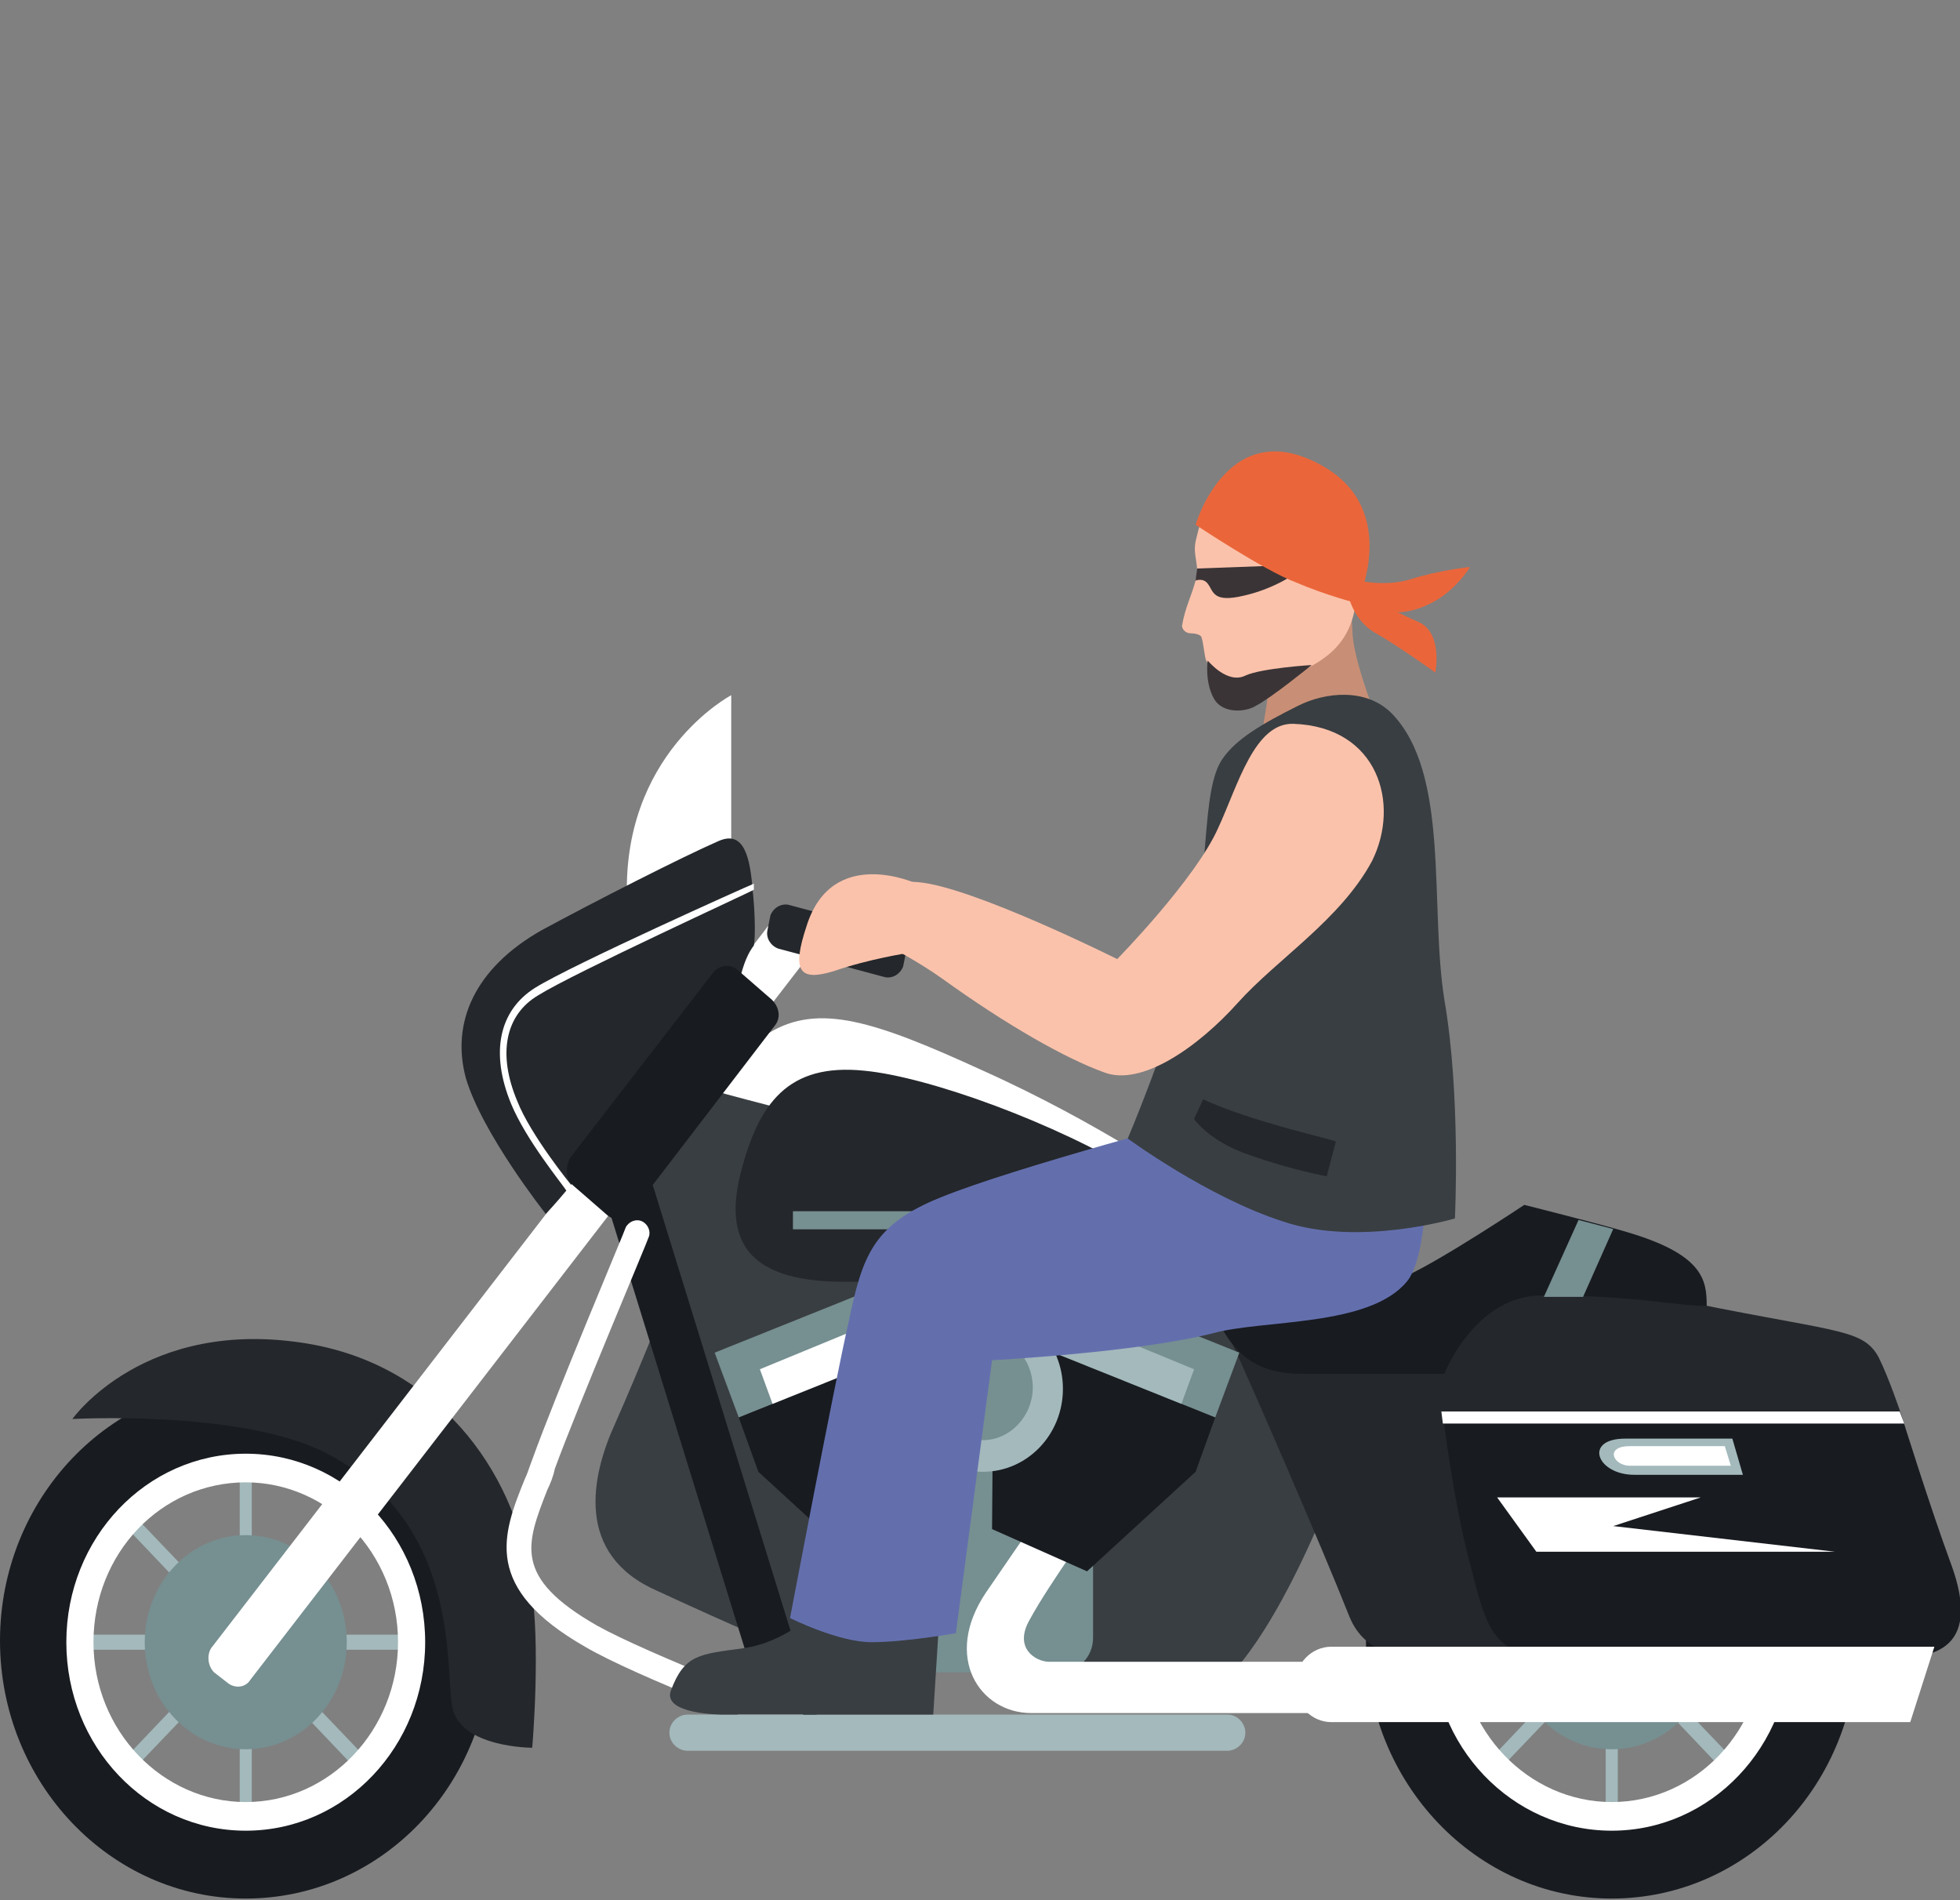 <?xml version="1.0" encoding="utf-8"?>
<!-- Generator: Adobe Illustrator 23.1.0, SVG Export Plug-In . SVG Version: 6.00 Build 0)  -->
<svg version="1.1" id="Layer_1" xmlns="http://www.w3.org/2000/svg" xmlns:xlink="http://www.w3.org/1999/xlink" x="0px" y="0px"
	 viewBox="0 0 130 126" style="enable-background:new 0 0 130 126;" xml:space="preserve">
<rect x="0" y="0" width="130" height="126" fill="#808080" stroke="none"/>
<style type="text/css">
	.st0{fill:#FFFFFF;}
	.st1{fill:#393E42;}
	.st2{fill:#A3B9BC;}
	.st3{fill:#181B20;}
	.st4{fill:#768F91;}
	.st5{fill:#24272B;}
	.st6{fill:#C88F76;}
	.st7{fill:#FBC2AB;}
	.st8{fill:#636FAD;}
	.st9{fill:#3A3436;}
	.st10{fill:#EA663A;}
</style>
<g>
	<g>
		<path class="st0" d="M78.8,78.6c0,0-5.8-4.1-13.6-7.6C58,67.7,54.3,66.5,51,68.5c-5.5,3.4-8.6,6.4,2,10.1
			c10.6,3.7,25.3,4.8,25.3,4.8L78.8,78.6z"/>
		<path class="st1" d="M40.8,94.4c1.6-3.6,3.5-8.4,3.5-8.4l7.4,23.1c0,0-2.7-1.1-8.1-3.6C38.1,103.1,39.2,97.9,40.8,94.4z"/>
		<path class="st1" d="M45.4,71.8c0,0,5,1.4,8,2.1c3,0.8,15.1,3.3,17.5,4c2.4,0.7,9.2,3.5,10.3,4.2c1.1,0.6,7.6,15.6,7.6,15.6
			s-2.7,7.6-6.2,12.2c-4,5.2-13.1,0.9-13.1,0.9H51.6L40.8,77.4L45.4,71.8z"/>
		<g>
			<g>
				<rect x="15.9" y="97.6" class="st2" width="0.8" height="22.5"/>
			</g>
			<g>
				<path class="st3" d="M16.3,91.7c9,0,16.3,7.7,16.3,17.1c0,9.5-7.3,17.1-16.3,17.1c-9,0-16.3-7.7-16.3-17.1
					C0,99.4,7.3,91.7,16.3,91.7z M16.3,120.1c5.9,0,10.7-5,10.7-11.2c0-6.2-4.8-11.2-10.7-11.2c-5.9,0-10.7,5-10.7,11.2
					C5.6,115.1,10.4,120.1,16.3,120.1z"/>
			</g>
			<g>
				<polygon class="st2" points="23.7,117.4 24.4,116.7 8.8,100.4 8.2,101.1 				"/>
			</g>
			<g>
				<polygon class="st2" points="8.8,117.4 24.4,101.1 23.7,100.4 8.2,116.7 				"/>
			</g>
			<g>
				<rect x="5.3" y="108.4" class="st2" width="22" height="1"/>
			</g>
			<ellipse class="st4" cx="16.3" cy="108.9" rx="6.7" ry="7.1"/>
			<g>
				<path class="st0" d="M16.3,121.4c6.6,0,11.9-5.6,11.9-12.5c0-6.9-5.3-12.5-11.9-12.5c-6.6,0-11.9,5.6-11.9,12.5
					C4.4,115.8,9.7,121.4,16.3,121.4z M16.3,98.3c5.5,0,10.1,4.7,10.1,10.6c0,5.8-4.5,10.6-10.1,10.6c-5.5,0-10.1-4.7-10.1-10.6
					C6.2,103,10.7,98.3,16.3,98.3z"/>
			</g>
			<path class="st5" d="M35.3,115.9c0,0-4.8,0-5.3-2.7c-0.5-2.7,0.6-12.5-8.7-17c-5.7-2.7-16.5-2.1-16.5-2.1s4.8-6.8,15.6-5
				c8.4,1.4,13.7,8.1,14.8,15.8C35.9,109.1,35.3,115.9,35.3,115.9z"/>
		</g>
		<g>
			<g>
				<rect x="106.5" y="97.6" class="st2" width="0.8" height="22.5"/>
			</g>
			<g>
				<path class="st3" d="M106.9,91.7c9,0,16.3,7.7,16.3,17.1c0,9.5-7.3,17.1-16.3,17.1c-9,0-16.3-7.7-16.3-17.1
					C90.6,99.4,97.9,91.7,106.9,91.7z M106.9,120.1c5.9,0,10.7-5,10.7-11.2c0-6.2-4.8-11.2-10.7-11.2c-5.9,0-10.7,5-10.7,11.2
					C96.2,115.1,101,120.1,106.9,120.1z"/>
			</g>
			<g>
				<polygon class="st2" points="114.3,117.4 115,116.7 99.4,100.4 98.8,101.1 				"/>
			</g>
			<g>
				<polygon class="st2" points="99.4,117.4 115,101.1 114.3,100.4 98.8,116.7 				"/>
			</g>
			<g>
				<rect x="95.9" y="108.4" class="st2" width="22" height="1"/>
			</g>
			<ellipse class="st4" cx="106.9" cy="108.9" rx="6.7" ry="7.1"/>
			<g>
				<path class="st0" d="M106.9,121.4c6.6,0,11.9-5.6,11.9-12.5c0-6.9-5.3-12.5-11.9-12.5c-6.6,0-11.9,5.6-11.9,12.5
					C94.9,115.8,100.3,121.4,106.9,121.4z M106.9,98.3c5.5,0,10.1,4.7,10.1,10.6c0,5.8-4.5,10.6-10.1,10.6
					c-5.5,0-10.1-4.7-10.1-10.6C96.8,103,101.3,98.3,106.9,98.3z"/>
			</g>
		</g>
		<path class="st0" d="M48.5,59.7V46.1c0,0-7.4,3.9-6.9,13.8S48.5,59.7,48.5,59.7z"/>
		<path class="st5" d="M98.7,88.9l4.5,21c0,0-5.2,0-8.7,0c-1.2,0-3.9,0-5-2.7c-1.9-4.8-6.6-15.6-7.9-18.4H98.7z"/>
		<polygon class="st3" points="50.9,114.2 54.4,114.5 43.3,78.6 40.2,79.6 		"/>
		<path class="st0" d="M14.2,110.9l0.9,0.7c0.5,0.4,1.2,0.3,1.5-0.2l36.8-47.7c0.4-0.5,0.3-1.2-0.2-1.6l-0.9-0.7
			c-0.5-0.4-1.2-0.3-1.5,0.2l-36.8,47.7C13.7,109.8,13.8,110.5,14.2,110.9z"/>
		<path class="st5" d="M47.6,55.8c1.5-0.7,2.1,0.5,2.3,3c0.2,1.8,0.2,3.4,0.1,3.9c-1.2,1.6-0.7,3.5-2.7,5.8c-4,1.8-4.2,2.4-6.7,6.3
			c-2,3.2-4.4,5.7-4.4,5.7s-4.2-5.3-5.3-9c-1-3.7,0.6-7.3,5-9.8C39.4,59.8,45.3,56.8,47.6,55.8z"/>
		<g>
			<path class="st0" d="M37.6,79l0.3-0.4c0,0-2.7-3.3-3.6-5.6c-1.3-3.1-0.8-5.7,1.4-7c2.4-1.5,14.2-6.9,14.3-7l0-0.4
				c-0.5,0.2-12.1,5.4-14.5,6.9c-2.4,1.5-3,4.3-1.6,7.7C34.9,75.6,37.2,78.4,37.6,79z"/>
		</g>
		<path class="st3" d="M38,78.6l2.3,2c0.5,0.4,1.2,0.3,1.6-0.2L51.4,68c0.4-0.5,0.3-1.2-0.2-1.7l-2.3-2c-0.5-0.4-1.2-0.3-1.6,0.2
			l-9.5,12.3C37.5,77.4,37.5,78.2,38,78.6z"/>
		<g>
			<path class="st0" d="M52.7,115.2c0.3,0,0.6-0.2,0.8-0.6c0.2-0.4-0.1-0.9-0.5-1.1c-0.1,0-10-3.8-13.4-5.7c-5.6-3.2-4.7-5.4-3.3-9
				c0.2-0.4,0.4-0.9,0.5-1.4c1.5-4.1,6.2-15.2,6.2-15.3c0.2-0.4,0-0.9-0.4-1.1c-0.4-0.2-0.9,0-1.1,0.4c0,0.1-4.7,11.2-6.2,15.4
				c-0.2,0.5-0.3,0.9-0.5,1.3c-1.5,3.7-2.8,7.2,4,11.1c3.4,2,13.2,5.7,13.6,5.8C52.5,115.2,52.6,115.2,52.7,115.2z"/>
		</g>
		<path class="st5" d="M97.1,88.6c1.6-2.6,1.8-5,13.2-2.6c11.4,2.4,13.2,2,14.3,4c0.7,1.4,1.5,3.8,1.5,3.8H95.6
			C95.6,93.8,95.2,91.6,97.1,88.6z"/>
		<path class="st3" d="M77.2,79.3c0.8-0.8,1.4-1.6,3.6,0.9c5.5,6.4,9.1,5.9,12.5,4.4c2.4-1.1,7.8-4.7,7.8-4.7s4.8,1.2,6.8,1.8
			c5.1,1.5,5.3,3.2,5.3,4.9c-2.1,0-4.7-0.7-10.9-0.7c-4.5,0-6.5,5.2-6.5,5.2h-9.5c-2.6,0-4.3-1-5.5-3.5C80,85.7,78.9,82.9,77.2,79.3
			z"/>
		<path class="st3" d="M126.1,93.8c0,0,1.9,6.1,3.3,9.9c1.4,3.8,0.7,6.2-3.3,6.2c-4,0-18.4,0-22.8,0c-4.4,0-4.7-2-5.8-6.2
			c-1.1-4.1-1.8-9.9-1.8-9.9H126.1z"/>
		<path class="st4" d="M59.6,110.9h10.6c1.3,0,2.3-1,2.3-2.3V98.2c0-1.3-1-2.3-2.3-2.3H59.6c-1.3,0-2.3,1-2.3,2.3v10.3
			C57.3,109.8,58.3,110.9,59.6,110.9z"/>
		<path class="st0" d="M71.7,96.5c1.6-2.4,4.3-0.7,2.3,2.3c-1.4,2.1-4.4,6.2-5.7,8.6c-1.1,1.9,0.4,2.8,1.3,2.8c1.8,0,21.5,0,21.5,0
			v3.4c0,0-19.3,0-22.7,0c-3.4,0-5.9-3.7-3-8C68.2,101.5,69.9,99.1,71.7,96.5z"/>
		<path class="st0" d="M88.3,114.2h38.4l1.6-5h-40c-1.3,0-2.4,1.1-2.4,2.5l0,0C85.9,113.1,87,114.2,88.3,114.2z"/>
		<polygon class="st0" points="95.6,93.6 126,93.6 126.3,94.4 95.7,94.4 		"/>
		<path class="st2" d="M114.9,95.4l0.7,2.4c0,0-4.7,0-7.2,0c-2.5,0-3.4-2.4-0.6-2.4C111.1,95.4,114.9,95.4,114.9,95.4z"/>
		<path class="st0" d="M114.4,95.9l0.4,1.3c0,0-5.6,0-6.7,0c-1.1,0-1.7-1.3,0-1.3C109.6,95.9,114.4,95.9,114.4,95.9z"/>
		<polygon class="st0" points="99.3,99.3 112.8,99.3 107,101.2 121.7,102.9 101.9,102.9 		"/>
		<path class="st2" d="M45.6,116.1h35.8c0.6,0,1.2-0.5,1.2-1.2v0c0-0.6-0.5-1.2-1.2-1.2H45.6c-0.6,0-1.2,0.5-1.2,1.2v0
			C44.4,115.6,45,116.1,45.6,116.1z"/>
		<g>
			<polygon class="st4" points="65.9,88.1 80.6,94 82.2,89.7 67.5,83.8 			"/>
			<polygon class="st2" points="67.9,89.6 78.1,93.8 79.2,90.8 69,86.6 			"/>
			<polygon class="st3" points="80.6,94 79.3,97.6 72.1,104.2 65.8,101.4 65.9,88.1 			"/>
		</g>
		<g>
			<polygon class="st4" points="63.7,88.1 49,94 47.4,89.7 62.1,83.8 			"/>
			<polygon class="st0" points="61.7,89.6 51.5,93.8 50.4,90.8 60.6,86.6 			"/>
			<polygon class="st3" points="49,94 50.3,97.6 57.5,104.2 63.8,101.4 63.7,88.1 			"/>
		</g>
		<path class="st5" d="M57.3,71c4.3,0.4,12.8,3.5,18.3,6.9c3.9,2.4,3.3,7.1-0.7,7.1c-5.8,0-13.2,0-18.9,0c-5.8,0-8.1-2.2-6.9-7.1
			C50.3,73.1,52.3,70.5,57.3,71z"/>
		<ellipse class="st2" cx="65.2" cy="92.1" rx="5.3" ry="5.5"/>
		<path class="st4" d="M61.9,92c0,1.9,1.5,3.5,3.3,3.5c1.8,0,3.3-1.6,3.3-3.5c0-1.9-1.5-3.5-3.3-3.5C63.4,88.6,61.9,90.1,61.9,92z"
			/>
		<polygon class="st4" points="105,86 107,81.5 104.7,80.9 102.4,86 		"/>
		
			<rect x="52.7" y="80.2" transform="matrix(-1 -1.224647e-16 1.224647e-16 -1 114.593 161.721)" class="st4" width="9.3" height="1.2"/>
		<path class="st5" d="M51.6,62.9l7.1,1.9c0.5,0.1,1-0.2,1.2-0.7l0.2-1c0.1-0.5-0.2-1.1-0.7-1.2l-7.1-1.9c-0.5-0.1-1,0.2-1.2,0.7
			l-0.2,1C50.8,62.2,51.1,62.7,51.6,62.9z"/>
	</g>
	<g>
		<path class="st6" d="M83.5,44.2c0,0,0.8,0.9,0.5,2.6c-0.3,1.8-0.5,3.2-0.5,3.2l7.6-2.9c0,0-1.4-3.6-1.4-5.3
			c-0.1-1.7-0.1-1.7-0.1-1.7L83.5,44.2z"/>
		<path class="st7" d="M90,39c-0.1,4.1-2.5,5.1-5.8,6.4c-2.1,0.8-3.5-0.2-4.2-1.6c-0.1-0.2-0.2-1.3-0.3-1.5C79.7,42.1,79.3,42,79,42
			c-0.4,0-0.6-0.3-0.6-0.5c0.2-1.2,0.6-1.9,0.9-3c0.3-1-0.2-1.6,0-2.6c0.9-3.9,2-4.9,4.8-4.9C88.5,31,90.2,33.2,90,39z"/>
		<path class="st1" d="M54.3,106.7c0,0-2.1,2.2-5,2.6c-2.9,0.4-3.9,0.4-4.8,2.8c-0.6,1.6,3.4,1.6,3.4,1.6h14l0.5-8L54.3,106.7z"/>
		<path class="st8" d="M80.6,73.9c0,0-13.3,3.5-18.2,5.5c-4.5,1.8-5.2,3.9-6.1,8.2c-1,4.4-3.9,19.7-3.9,19.7s3.2,1.6,5.4,1.6
			c2.3,0,5.6-0.6,5.6-0.6l2.4-18.1c0,0,9.6-0.5,14.7-1.8c3.3-0.9,10.3-0.4,12.8-3.4c1.3-1.5,1.6-7.3,0.9-10.4
			C92.6,67.1,80.6,73.9,80.6,73.9z"/>
		<path class="st1" d="M81.1,50.3c0.9-1.3,2.6-2.3,5-3.5c1.8-0.9,4.5-1.2,6.2,0.5c3.9,4,2.5,12.7,3.5,19c1.1,6.3,0.7,14.5,0.7,14.5
			s-6.4,1.9-11.4,0.2c-5-1.6-10.3-5.5-10.3-5.5s2.8-6.6,4-11.5C80.3,58.3,79.6,52.4,81.1,50.3z"/>
		<path class="st7" d="M85.8,48c-2.6-0.1-3.7,4.1-5,6.9c-1.5,3.4-6.7,8.7-6.7,8.7s-9.6-4.8-13.2-5.1c-3.7-0.3-5.6,2.5-5.6,2.5
			s4.1,1.7,7.2,3.9c4.3,3.1,8.2,5.3,10.7,6.2c2.5,1,6.3-1.7,8.9-4.6c2.6-2.9,6.8-5.5,8.9-9.4C92.9,53.3,91.4,48.2,85.8,48z"/>
		<path class="st9" d="M79.4,37.7l-0.1,0.8c0,0,0.5-0.2,0.8,0.2c0.4,0.5,0.3,1.3,2.4,0.8c2.2-0.5,3.6-1.6,3.6-1.6l-1.2-0.4
			L79.4,37.7z"/>
		<path class="st10" d="M79.3,34.8c0,0,4.5,3,6.6,3.8c2.1,0.9,4.1,1.4,4.1,1.4s2.9-6-2.1-9C81.5,27.2,79.3,34.8,79.3,34.8z"/>
		<path class="st10" d="M89.3,38.9c0,0,0.2,2,1.8,3c1.6,0.9,4.1,2.7,4.1,2.7s0.5-2.5-1-3.3C92.6,40.6,89.3,38.9,89.3,38.9z"/>
		<path class="st10" d="M89.7,38.4c0,0,2,0.6,3.9,0c1.9-0.6,3.9-0.8,3.9-0.8s-1,1.7-2.8,2.5c-2.5,1.2-4.4-0.1-4.4-0.1L89.7,38.4z"/>
		<path class="st5" d="M79.8,72.9l-0.6,1.3c0,0,1,1.5,3.7,2.4C85.7,77.6,88,78,88,78l0.6-2.3C88.6,75.6,83,74.4,79.8,72.9z"/>
		<path class="st7" d="M60.8,58.6c0,0-5.6-2.6-7.3,2.8c-1,3-0.5,3.7,1.8,3c2.3-0.8,4.9-1.2,4.9-1.2L60.8,58.6z"/>
	</g>
	<path class="st9" d="M80.1,43.8c0,0-0.2,1.4,0.4,2.5c0.6,1.1,2.2,0.9,2.8,0.5c1-0.5,3.7-2.7,3.7-2.7s-3.3,0.2-4.4,0.7
		C81.4,45.4,80.1,43.8,80.1,43.8z"/>
</g>
</svg>
